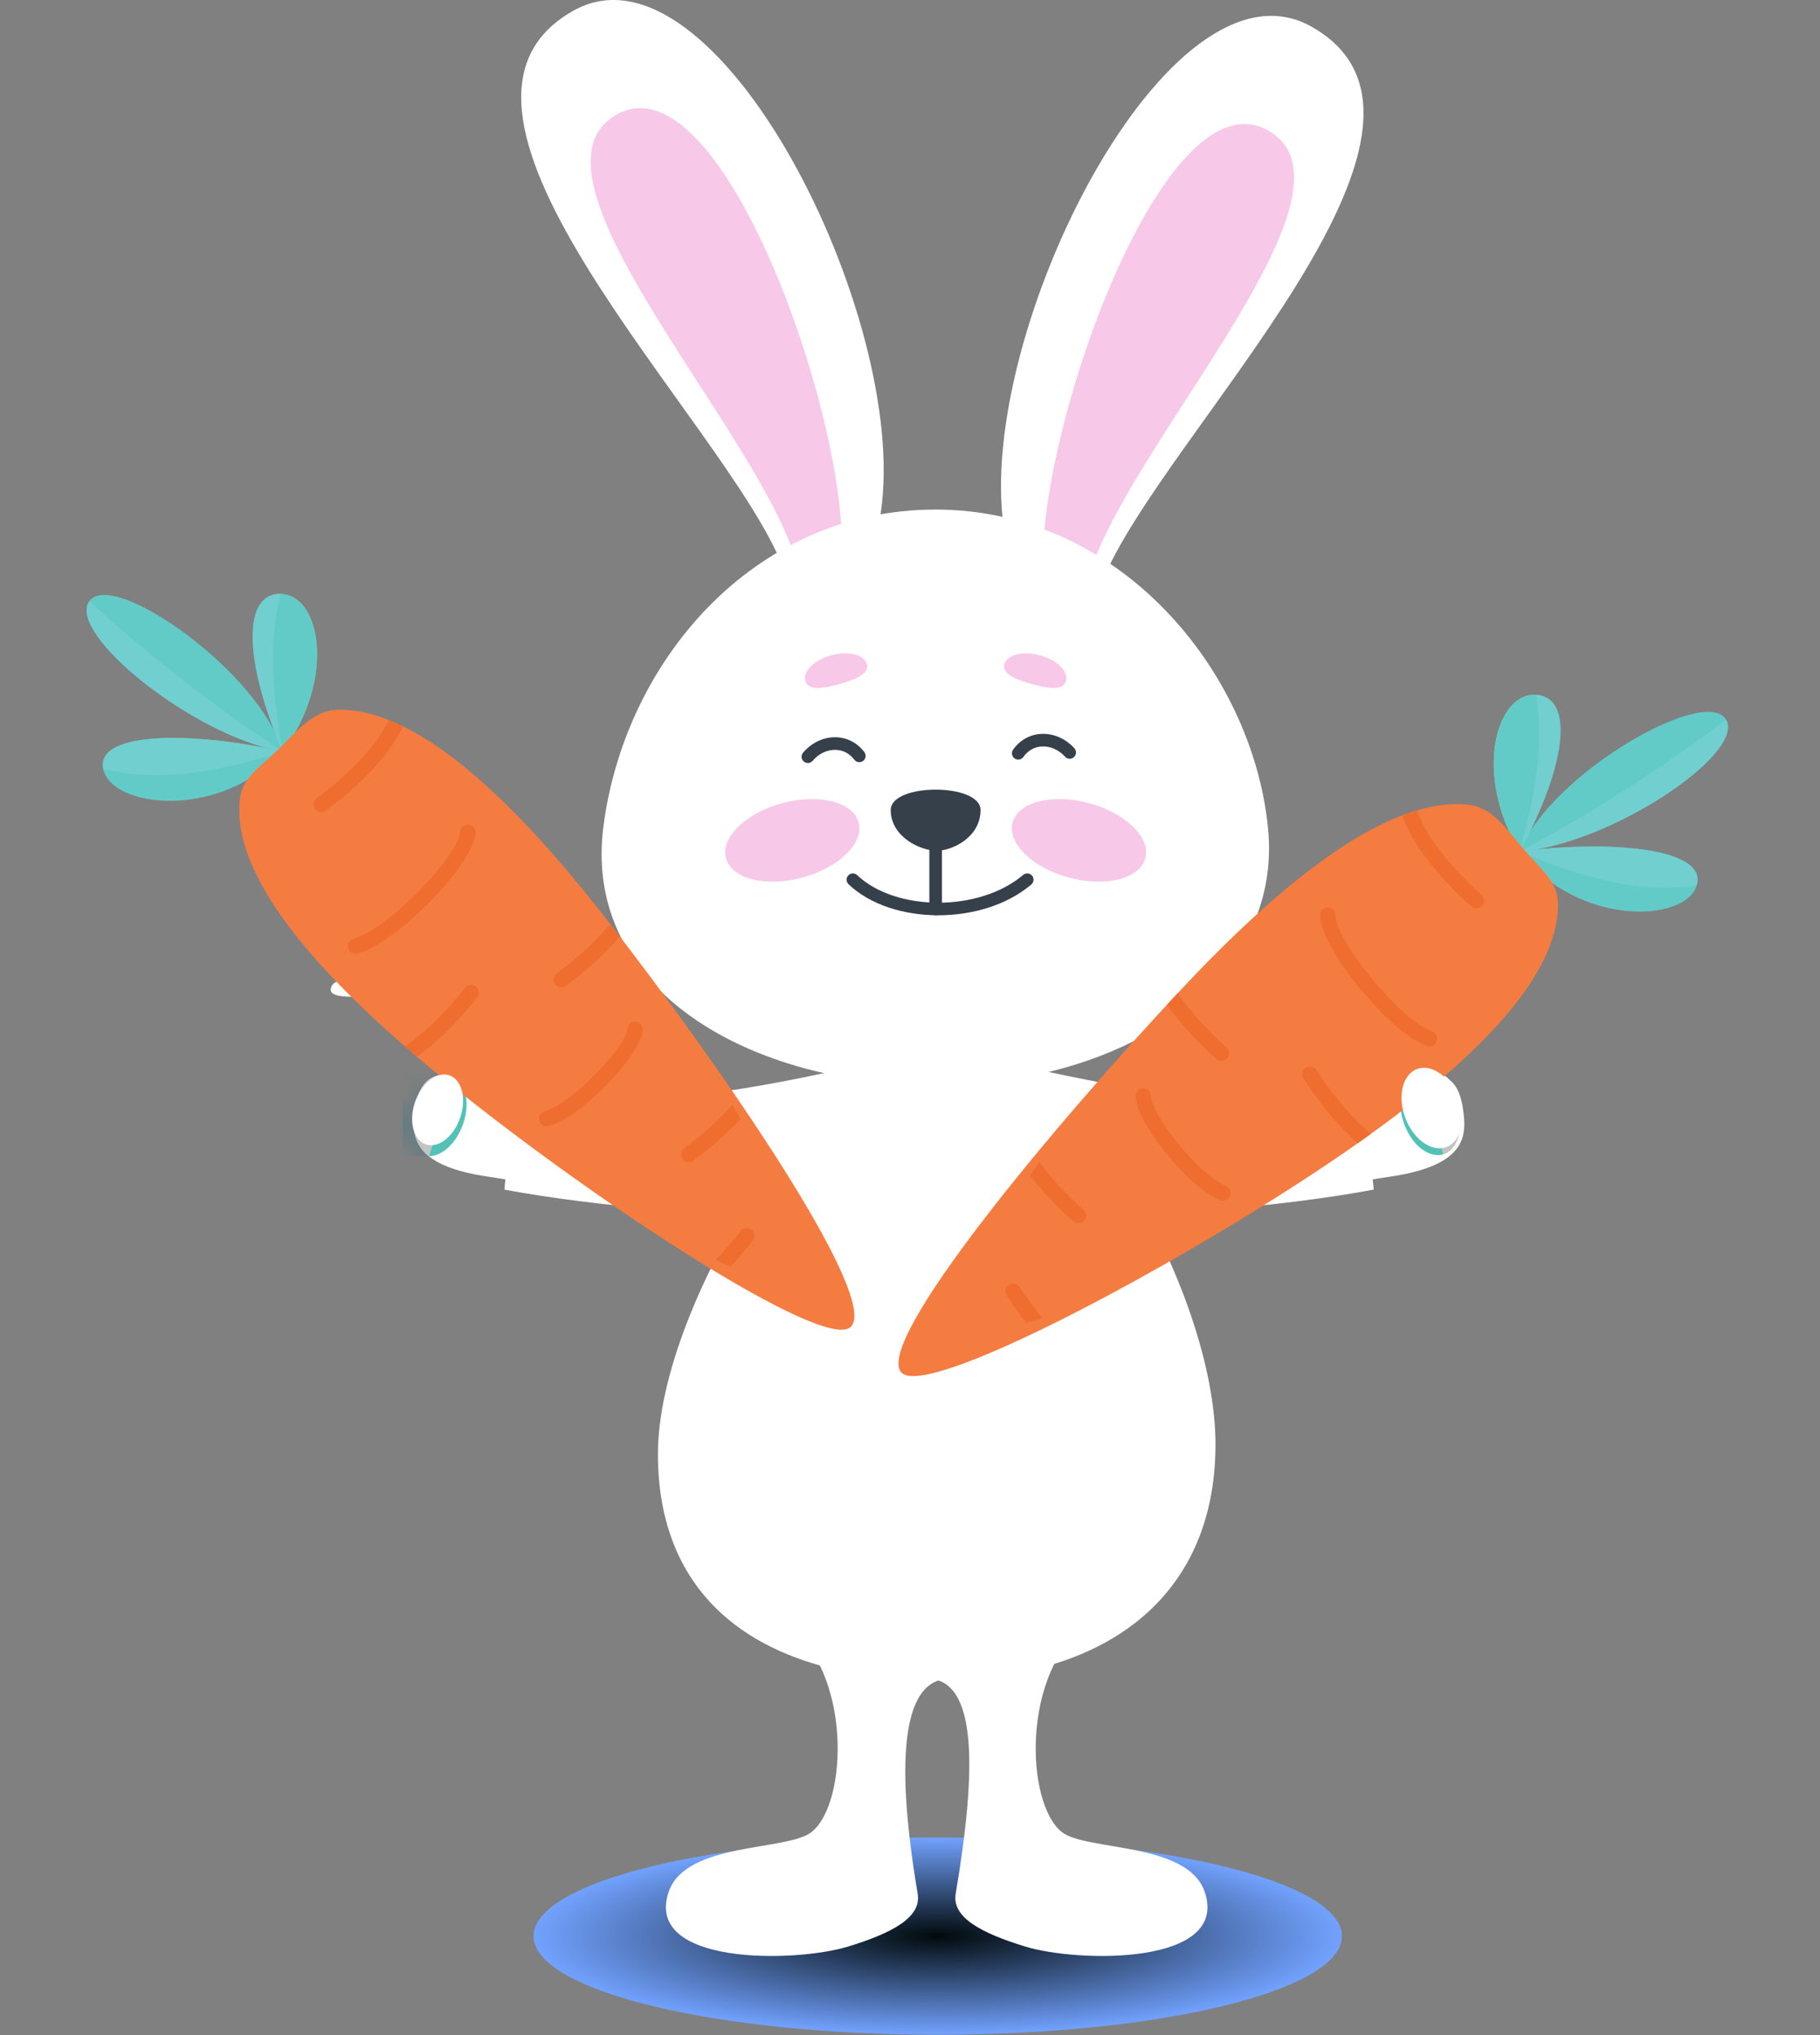 <svg width="119" height="133" viewBox="0 0 119 133" fill="none" xmlns="http://www.w3.org/2000/svg">
<rect x="0" y="0" width="119" height="133" fill="#808080" stroke="none"/>
<path d="M61.313 132.979C46.72 132.979 34.889 130.092 34.889 126.531C34.889 122.97 46.72 120.084 61.313 120.084C75.907 120.084 87.738 122.97 87.738 126.531C87.738 130.092 75.907 132.979 61.313 132.979Z" fill="url(#paint0_radial_83_1994)"/>
<path fill-rule="evenodd" clip-rule="evenodd" d="M61.291 65.525C70.018 67.871 79.474 84.26 79.474 94.395C79.474 104.53 72.087 109.799 61.291 109.799C50.494 109.799 43.018 105.168 43.018 95.033C43.018 84.897 54.253 68.248 61.291 65.525Z" fill="white"/>
<path fill-rule="evenodd" clip-rule="evenodd" d="M37.491 0.699C25.858 7.227 47.399 27.52 51.15 36.961C53.167 42.036 56.702 39.609 57.599 33.432C59.449 20.691 46.774 -4.511 37.491 0.699Z" fill="white"/>
<path fill-rule="evenodd" clip-rule="evenodd" d="M40.27 7.517C33.685 11.369 48.714 27.172 51.842 36.013C52.847 38.853 55.167 37.618 55.02 34.654C54.527 24.708 46.72 3.746 40.27 7.517Z" fill="#F7C8E7"/>
<path fill-rule="evenodd" clip-rule="evenodd" d="M85.74 1.736C97.372 8.264 75.832 28.556 72.08 37.998C70.064 43.072 66.528 40.645 65.632 34.468C63.782 21.727 76.456 -3.474 85.74 1.736Z" fill="white"/>
<path fill-rule="evenodd" clip-rule="evenodd" d="M82.96 8.554C89.544 12.404 74.516 28.208 71.388 37.049C70.383 39.889 68.062 38.654 68.21 35.691C68.703 25.744 76.51 4.782 82.96 8.554Z" fill="#F7C8E7"/>
<path fill-rule="evenodd" clip-rule="evenodd" d="M61.176 33.301C73.177 33.301 81.858 43.795 82.905 54.076C83.951 64.356 73.177 70.919 61.176 70.919C49.175 70.919 38.102 64.804 39.447 54.076C40.792 43.346 49.175 33.301 61.176 33.301Z" fill="white"/>
<path fill-rule="evenodd" clip-rule="evenodd" d="M64.113 52.94C64.113 54.684 62.313 55.597 61.241 55.597C60.169 55.597 58.24 54.684 58.24 52.94C58.24 51.159 64.113 51.16 64.113 52.94Z" fill="#36404B"/>
<path fill-rule="evenodd" clip-rule="evenodd" d="M71.202 52.488C73.598 53.133 75.248 54.744 74.886 56.088C74.525 57.431 72.29 57.998 69.893 57.354C67.497 56.709 65.848 55.097 66.209 53.754C66.571 52.411 68.805 51.844 71.202 52.488Z" fill="#F7C8E7"/>
<path fill-rule="evenodd" clip-rule="evenodd" d="M51.151 52.488C48.755 53.133 47.105 54.744 47.467 56.088C47.828 57.431 50.063 57.998 52.46 57.354C54.856 56.709 56.506 55.097 56.144 53.754C55.782 52.411 53.548 51.844 51.151 52.488Z" fill="#F7C8E7"/>
<path fill-rule="evenodd" clip-rule="evenodd" d="M67.988 42.824C69.102 43.123 69.868 43.872 69.7 44.495C69.532 45.119 68.655 45.027 67.543 44.728C66.43 44.428 65.502 44.035 65.67 43.412C65.838 42.788 66.876 42.525 67.988 42.824Z" fill="#F7C8E7"/>
<path fill-rule="evenodd" clip-rule="evenodd" d="M54.363 42.824C53.251 43.123 52.485 43.872 52.653 44.495C52.82 45.119 53.697 45.027 54.809 44.728C55.923 44.428 56.85 44.035 56.682 43.412C56.515 42.788 55.477 42.525 54.363 42.824Z" fill="#F7C8E7"/>
<path fill-rule="evenodd" clip-rule="evenodd" d="M51.41 106.106C55.71 109.273 55.45 117.847 53.062 119.732C51.469 120.989 44.821 120.362 43.715 123.653C42.105 128.444 51.96 128.285 55.461 127.212C58.249 126.358 60.27 125.336 60.002 123.76C58.635 115.668 58.775 109.64 62.166 109.707C60.834 105.124 53.853 102.024 51.41 106.106Z" fill="white"/>
<path fill-rule="evenodd" clip-rule="evenodd" d="M71.081 106.106C66.781 109.273 67.04 117.847 69.429 119.732C71.021 120.989 77.669 120.362 78.775 123.653C80.385 128.444 70.53 128.285 67.029 127.212C64.242 126.358 62.221 125.336 62.487 123.76C63.856 115.668 63.954 109.645 60.562 109.711C61.894 105.129 68.638 102.024 71.081 106.106Z" fill="white"/>
<path d="M55.482 57.791C56.928 59.159 59.125 59.815 61.353 59.817C63.561 59.815 65.818 59.169 67.431 57.806C67.605 57.66 67.626 57.4 67.479 57.227C67.332 57.053 67.073 57.032 66.899 57.179C65.487 58.38 63.401 58.997 61.353 58.995C59.285 58.998 57.274 58.365 56.048 57.195C55.883 57.038 55.623 57.045 55.467 57.209C55.31 57.374 55.316 57.634 55.482 57.791Z" fill="#36404B"/>
<path d="M60.765 53.6V59.404C60.765 59.631 60.949 59.815 61.176 59.815C61.404 59.815 61.587 59.631 61.587 59.404V53.6C61.587 53.373 61.404 53.189 61.176 53.189C60.949 53.189 60.765 53.373 60.765 53.6Z" fill="#36404B"/>
<path d="M70.246 48.9C69.698 48.295 68.954 47.96 68.207 47.959C67.47 47.956 66.728 48.3 66.24 48.993C66.109 49.178 66.153 49.435 66.338 49.566C66.524 49.698 66.781 49.654 66.912 49.469C67.255 48.99 67.714 48.785 68.207 48.782C68.706 48.781 69.236 49.009 69.636 49.452C69.788 49.62 70.048 49.633 70.217 49.481C70.386 49.328 70.399 49.069 70.246 48.9Z" fill="#36404B"/>
<path d="M53.136 49.721C53.535 49.248 54.081 49.003 54.596 49.004C55.069 49.007 55.514 49.198 55.859 49.649C55.996 49.83 56.254 49.865 56.435 49.728C56.616 49.59 56.651 49.332 56.514 49.151C56.023 48.5 55.306 48.178 54.596 48.181C53.822 48.182 53.055 48.544 52.508 49.189C52.361 49.362 52.382 49.622 52.556 49.769C52.729 49.915 52.988 49.894 53.136 49.721Z" fill="#36404B"/>
<path fill-rule="evenodd" clip-rule="evenodd" d="M38.166 73.104C36.5 72.8 34.772 72.509 33.129 71.631C29.387 69.63 27.544 69.653 27.145 72.471C26.911 74.119 26.77 76.169 31.992 76.91C33.423 77.114 35.589 77.604 38.116 77.434C40.98 77.242 40.788 73.584 38.166 73.104Z" fill="white"/>
<path fill-rule="evenodd" clip-rule="evenodd" d="M33.822 71.965C32.14 70.618 31.293 68.282 30.124 69.061C29.424 69.527 30.594 70.927 31.686 72.27C34.238 75.411 35.504 73.314 33.822 71.965Z" fill="white"/>
<path fill-rule="evenodd" clip-rule="evenodd" d="M54.581 69.984C51.711 70.587 40.49 73.115 34.158 71.315C33.833 73.309 33.121 75.666 32.983 77.746C38.612 78.794 48.796 79.89 55.458 78.835C63.842 77.508 61.466 68.539 54.581 69.984Z" fill="white"/>
<mask id="mask0_83_1994" style="mask-type:luminance" maskUnits="userSpaceOnUse" x="26" y="70" width="4" height="6">
<path d="M28.032 75.561C27.903 75.558 27.776 75.537 27.653 75.495C26.696 75.171 26.323 73.723 26.819 72.262C27.248 71 28.187 70.141 29.051 70.141C29.135 70.141 29.218 70.149 29.301 70.166C29.297 70.188 29.294 70.21 29.291 70.232C29.245 70.23 29.201 70.23 29.157 70.23C28.008 70.23 27.361 70.935 27.144 72.471C27.001 73.481 26.892 74.642 28.032 75.561Z" fill="white"/>
</mask>
<g mask="url(#mask0_83_1994)">
<path d="M26.323 75.561H29.301V70.141H26.323V75.561Z" fill="#2F758A"/>
</g>
<path d="M28.053 75.561C28.046 75.561 28.04 75.56 28.033 75.56C26.893 74.641 27.002 73.48 27.145 72.47C27.362 70.934 28.009 70.229 29.158 70.229C29.202 70.229 29.246 70.23 29.291 70.232C29.037 71.939 28.57 73.807 28.058 75.561C28.057 75.561 28.055 75.561 28.053 75.561Z" fill="#C2C4C2"/>
<path d="M28.059 75.561C28.57 73.807 29.037 71.939 29.292 70.232C29.295 70.21 29.298 70.187 29.302 70.165C29.352 70.175 29.402 70.188 29.452 70.206C30.408 70.531 30.782 71.978 30.285 73.439C29.857 74.699 28.922 75.556 28.059 75.561Z" fill="#52C2B6"/>
<path d="M93.18 70.262C93.171 70.201 93.162 70.139 93.153 70.079C93.327 70.097 93.502 70.148 93.674 70.229C93.663 70.229 93.653 70.229 93.643 70.229C93.497 70.229 93.343 70.24 93.18 70.262Z" fill="#2F758A"/>
<path fill-rule="evenodd" clip-rule="evenodd" d="M84.636 73.104C86.301 72.8 88.028 72.509 89.672 71.631C93.413 69.63 95.257 69.653 95.656 72.471C95.89 74.119 96.032 76.169 90.808 76.91C89.379 77.114 87.212 77.604 84.685 77.434C81.821 77.242 82.013 73.584 84.636 73.104Z" fill="white"/>
<path fill-rule="evenodd" clip-rule="evenodd" d="M88.981 71.965C90.663 70.618 91.509 68.282 92.679 69.061C93.378 69.527 92.209 70.927 91.117 72.27C88.565 75.411 87.299 73.314 88.981 71.965Z" fill="white"/>
<path fill-rule="evenodd" clip-rule="evenodd" d="M68.221 69.984C71.091 70.587 82.312 73.115 88.643 71.315C88.968 73.309 89.68 75.666 89.818 77.746C84.19 78.794 74.005 79.89 67.343 78.835C58.96 77.508 61.336 68.539 68.221 69.984Z" fill="white"/>
<path d="M94.374 75.438C93.879 73.731 93.431 71.922 93.181 70.263C93.343 70.241 93.497 70.229 93.643 70.229C93.654 70.229 93.664 70.229 93.674 70.229C94.32 70.532 94.924 71.25 95.245 72.192C95.742 73.653 95.368 75.101 94.412 75.426C94.399 75.43 94.386 75.434 94.374 75.438Z" fill="#C2C4C2"/>
<path d="M94.013 75.492C93.148 75.492 92.21 74.633 91.781 73.37C91.285 71.91 91.658 70.462 92.615 70.137C92.744 70.093 92.879 70.072 93.014 70.072C93.061 70.072 93.108 70.074 93.155 70.079C93.164 70.14 93.173 70.202 93.182 70.263C93.432 71.922 93.88 73.731 94.375 75.438C94.257 75.474 94.136 75.492 94.013 75.492Z" fill="#52C2B6"/>
<path fill-rule="evenodd" clip-rule="evenodd" d="M25.042 63.866C23.573 64.171 21.727 63.686 21.626 64.658C21.566 65.24 23.053 65.137 24.258 65.147C27.074 65.171 26.511 63.562 25.042 63.866Z" fill="white"/>
<path fill-rule="evenodd" clip-rule="evenodd" d="M18.48 49.119C12.599 48.095 4.317 41.361 5.848 39.28C7.401 37.17 16.981 43.92 18.48 49.119Z" fill="#63CBC7"/>
<path fill-rule="evenodd" clip-rule="evenodd" d="M18.48 49.119C14.315 53.655 7.267 52.789 6.753 50.257C6.231 47.69 13.022 47.855 18.48 49.119Z" fill="#63CBC7"/>
<path fill-rule="evenodd" clip-rule="evenodd" d="M18.48 49.119C17.39 43.845 15.751 38.772 18.334 38.816C20.953 38.86 22.008 44.326 18.48 49.119Z" fill="#95D669"/>
<path fill-rule="evenodd" clip-rule="evenodd" d="M18.479 49.119C12.599 48.095 4.317 41.361 5.848 39.28C8.9 42.141 13.962 46.174 18.479 49.119Z" fill="#71CFD0"/>
<path fill-rule="evenodd" clip-rule="evenodd" d="M18.479 49.119C15.027 50.226 10.675 51.25 6.752 50.258C6.23 47.691 13.021 47.855 18.479 49.119Z" fill="#71CFD0"/>
<path fill-rule="evenodd" clip-rule="evenodd" d="M18.48 49.119C17.39 43.845 15.751 38.772 18.334 38.816C20.953 38.86 22.008 44.326 18.48 49.119Z" fill="#63CBC7"/>
<path fill-rule="evenodd" clip-rule="evenodd" d="M18.48 49.119C16.024 43.465 15.751 38.772 18.334 38.816C17.705 41.597 17.6 44.026 18.48 49.119Z" fill="#71CFD0"/>
<path fill-rule="evenodd" clip-rule="evenodd" d="M55.626 86.719C53.916 88.38 38.72 78.435 29.045 70.546C21.613 64.487 15.111 57.683 15.679 52.257C15.827 50.834 16.935 50.199 18.168 49.002C18.367 48.809 18.559 48.616 18.747 48.427C19.821 47.346 20.752 46.408 22.094 46.382C27.457 46.277 33.913 52.705 39.631 60.043C47.328 69.924 57.55 84.853 55.626 86.719Z" fill="#F57C41"/>
<path fill-rule="evenodd" clip-rule="evenodd" d="M26.344 47.466C26.012 48.198 25.52 48.931 24.935 49.636C23.894 50.89 22.549 52.067 21.308 52.983C21.082 53.15 20.765 53.102 20.598 52.877C20.431 52.651 20.479 52.333 20.704 52.166C21.888 51.293 23.168 50.174 24.154 48.985C24.683 48.347 25.125 47.693 25.415 47.054C25.723 47.175 26.033 47.313 26.344 47.466Z" fill="#EF6E2F"/>
<path fill-rule="evenodd" clip-rule="evenodd" d="M30.09 54.354C30.116 54.075 30.365 53.871 30.645 53.899C30.924 53.926 31.128 54.175 31.101 54.454C30.997 55.525 29.673 57.363 28.065 58.987C26.506 60.562 24.654 61.977 23.378 62.323C23.107 62.398 22.828 62.238 22.753 61.968C22.679 61.697 22.838 61.417 23.108 61.342C24.211 61.043 25.894 59.738 27.344 58.273C28.809 56.793 30.009 55.191 30.09 54.354Z" fill="#EF6E2F"/>
<path fill-rule="evenodd" clip-rule="evenodd" d="M26.473 68.38C26.689 68.234 26.905 68.076 27.12 67.908C28.338 66.957 29.496 65.712 30.404 64.555C30.578 64.335 30.897 64.296 31.117 64.47C31.338 64.644 31.376 64.963 31.203 65.183C30.25 66.396 29.033 67.704 27.747 68.708C27.589 68.832 27.429 68.951 27.268 69.065C27.001 68.838 26.735 68.609 26.473 68.38Z" fill="#EF6E2F"/>
<path fill-rule="evenodd" clip-rule="evenodd" d="M40.527 61.208C39.5 62.418 38.201 63.55 36.999 64.437C36.773 64.604 36.455 64.557 36.288 64.331C36.121 64.106 36.169 63.788 36.395 63.621C37.579 62.747 38.859 61.627 39.845 60.439L39.894 60.38C40.105 60.655 40.316 60.931 40.527 61.208Z" fill="#EF6E2F"/>
<path fill-rule="evenodd" clip-rule="evenodd" d="M41.019 67.228C41.046 66.948 41.295 66.744 41.574 66.772C41.854 66.799 42.058 67.048 42.031 67.327C41.947 68.194 40.893 69.662 39.615 70.953C38.38 72.202 36.907 73.324 35.886 73.601C35.615 73.675 35.336 73.516 35.261 73.245C35.187 72.975 35.346 72.695 35.616 72.621C36.464 72.39 37.767 71.377 38.894 70.239C40.029 69.092 40.958 67.859 41.019 67.228Z" fill="#EF6E2F"/>
<path fill-rule="evenodd" clip-rule="evenodd" d="M48.421 73.131C47.479 74.151 46.372 75.096 45.337 75.859C45.112 76.026 44.794 75.978 44.627 75.753C44.46 75.527 44.508 75.209 44.733 75.042C45.804 74.253 46.952 73.262 47.891 72.202C48.072 72.515 48.249 72.825 48.421 73.131Z" fill="#EF6E2F"/>
<path fill-rule="evenodd" clip-rule="evenodd" d="M46.781 82.33C47.381 81.719 47.939 81.074 48.425 80.455C48.598 80.235 48.918 80.197 49.138 80.37C49.359 80.544 49.396 80.863 49.223 81.083C48.788 81.638 48.297 82.213 47.769 82.769C47.454 82.637 47.124 82.49 46.781 82.33Z" fill="#EF6E2F"/>
<path fill-rule="evenodd" clip-rule="evenodd" d="M91.476 69.737C92.911 70.175 94.794 69.862 94.804 70.839C94.811 71.424 93.34 71.186 92.139 71.085C89.333 70.85 90.041 69.299 91.476 69.737Z" fill="white"/>
<path fill-rule="evenodd" clip-rule="evenodd" d="M99.364 55.654C105.314 55.175 114.179 49.23 112.846 47.017C111.493 44.774 101.334 50.615 99.364 55.654Z" fill="#63CBC7"/>
<path fill-rule="evenodd" clip-rule="evenodd" d="M99.364 55.654C103.095 60.554 110.192 60.338 110.937 57.865C111.692 55.356 104.915 54.897 99.364 55.654Z" fill="#63CBC7"/>
<path fill-rule="evenodd" clip-rule="evenodd" d="M99.364 55.655C100.933 50.504 103.031 45.603 100.455 45.409C97.843 45.212 96.291 50.558 99.364 55.655Z" fill="#95D669"/>
<path fill-rule="evenodd" clip-rule="evenodd" d="M99.364 55.655C105.314 55.175 114.179 49.23 112.846 47.018C109.544 49.586 104.133 53.137 99.364 55.655Z" fill="#71CFD0"/>
<path fill-rule="evenodd" clip-rule="evenodd" d="M99.364 55.655C102.7 57.074 106.938 58.493 110.936 57.865C111.692 55.357 104.914 54.897 99.364 55.655Z" fill="#71CFD0"/>
<path fill-rule="evenodd" clip-rule="evenodd" d="M99.364 55.655C100.933 50.504 103.031 45.603 100.455 45.409C97.843 45.212 96.291 50.558 99.364 55.655Z" fill="#63CBC7"/>
<path fill-rule="evenodd" clip-rule="evenodd" d="M99.364 55.655C102.328 50.251 103.031 45.603 100.455 45.409C100.826 48.236 100.707 50.664 99.364 55.655Z" fill="#71CFD0"/>
<path fill-rule="evenodd" clip-rule="evenodd" d="M58.923 89.685C60.473 91.495 76.518 82.988 86.876 76.021C94.833 70.669 101.932 64.491 101.865 59.036C101.848 57.605 100.803 56.871 99.686 55.567C99.505 55.356 99.332 55.146 99.162 54.941C98.191 53.765 97.35 52.746 96.017 52.596C90.686 52 83.667 57.807 77.3 64.59C68.728 73.723 57.178 87.65 58.923 89.685Z" fill="#F57C41"/>
<path fill-rule="evenodd" clip-rule="evenodd" d="M91.683 53.286C91.947 54.046 92.37 54.821 92.888 55.577C93.809 56.922 95.04 58.217 96.192 59.243C96.401 59.43 96.722 59.411 96.909 59.202C97.096 58.993 97.077 58.672 96.868 58.485C95.77 57.506 94.598 56.275 93.725 55C93.256 54.316 92.876 53.624 92.646 52.961C92.329 53.054 92.007 53.163 91.683 53.286Z" fill="#EF6E2F"/>
<path fill-rule="evenodd" clip-rule="evenodd" d="M87.321 59.802C87.32 59.521 87.091 59.295 86.81 59.297C86.53 59.298 86.303 59.528 86.305 59.808C86.31 60.884 87.46 62.836 88.912 64.601C90.32 66.313 92.034 67.891 93.273 68.353C93.536 68.452 93.829 68.319 93.928 68.056C94.027 67.794 93.894 67.501 93.632 67.401C92.561 67.002 91.005 65.548 89.696 63.956C88.373 62.348 87.325 60.642 87.321 59.802Z" fill="#EF6E2F"/>
<path fill-rule="evenodd" clip-rule="evenodd" d="M89.637 74.101C89.435 73.935 89.234 73.758 89.036 73.571C87.91 72.513 86.872 71.166 86.074 69.93C85.921 69.695 85.606 69.628 85.371 69.781C85.136 69.933 85.068 70.248 85.221 70.483C86.058 71.778 87.15 73.193 88.338 74.31C88.485 74.448 88.633 74.582 88.782 74.71C89.07 74.508 89.355 74.305 89.637 74.101Z" fill="#EF6E2F"/>
<path fill-rule="evenodd" clip-rule="evenodd" d="M76.301 65.669C77.213 66.968 78.402 68.215 79.518 69.208C79.727 69.395 80.048 69.377 80.235 69.168C80.422 68.959 80.403 68.637 80.195 68.451C79.096 67.472 77.924 66.24 77.051 64.966L77.008 64.903C76.772 65.157 76.536 65.412 76.301 65.669Z" fill="#EF6E2F"/>
<path fill-rule="evenodd" clip-rule="evenodd" d="M75.257 71.618C75.256 71.337 75.027 71.111 74.746 71.112C74.465 71.114 74.239 71.343 74.241 71.624C74.245 72.494 75.159 74.053 76.313 75.456C77.429 76.813 78.793 78.066 79.783 78.436C80.046 78.534 80.339 78.401 80.438 78.139C80.537 77.876 80.405 77.583 80.142 77.484C79.319 77.177 78.114 76.049 77.097 74.811C76.072 73.565 75.26 72.251 75.257 71.618Z" fill="#EF6E2F"/>
<path fill-rule="evenodd" clip-rule="evenodd" d="M67.345 76.816C68.19 77.918 69.205 78.961 70.165 79.816C70.375 80.003 70.696 79.985 70.883 79.775C71.069 79.566 71.051 79.245 70.842 79.058C69.849 78.174 68.796 77.082 67.958 75.94C67.749 76.235 67.545 76.527 67.345 76.816Z" fill="#EF6E2F"/>
<path fill-rule="evenodd" clip-rule="evenodd" d="M68.133 86.126C67.591 85.463 67.096 84.77 66.668 84.109C66.516 83.874 66.201 83.806 65.966 83.959C65.73 84.111 65.663 84.426 65.816 84.661C66.198 85.254 66.635 85.871 67.109 86.473C67.435 86.37 67.776 86.254 68.133 86.126Z" fill="#EF6E2F"/>
<path fill-rule="evenodd" clip-rule="evenodd" d="M29.38 70.276C30.197 70.553 30.515 71.789 30.092 73.036C29.668 74.283 28.662 75.068 27.845 74.791C27.029 74.513 26.71 73.277 27.134 72.031C27.558 70.784 28.563 69.999 29.38 70.276Z" fill="white"/>
<path fill-rule="evenodd" clip-rule="evenodd" d="M92.704 69.845C91.736 70.16 91.358 71.568 91.86 72.987C92.363 74.406 93.554 75.3 94.522 74.984C95.49 74.668 95.867 73.262 95.365 71.842C94.863 70.423 93.671 69.529 92.704 69.845Z" fill="white"/>
<defs>
<radialGradient id="paint0_radial_83_1994" cx="0" cy="0" r="1" gradientUnits="userSpaceOnUse" gradientTransform="translate(61.313 126.531) scale(26.425 6.448)">
<stop stop-color="#010A0C"/>
<stop offset="1" stop-color="#72A2FF"/>
</radialGradient>
</defs>
</svg>
